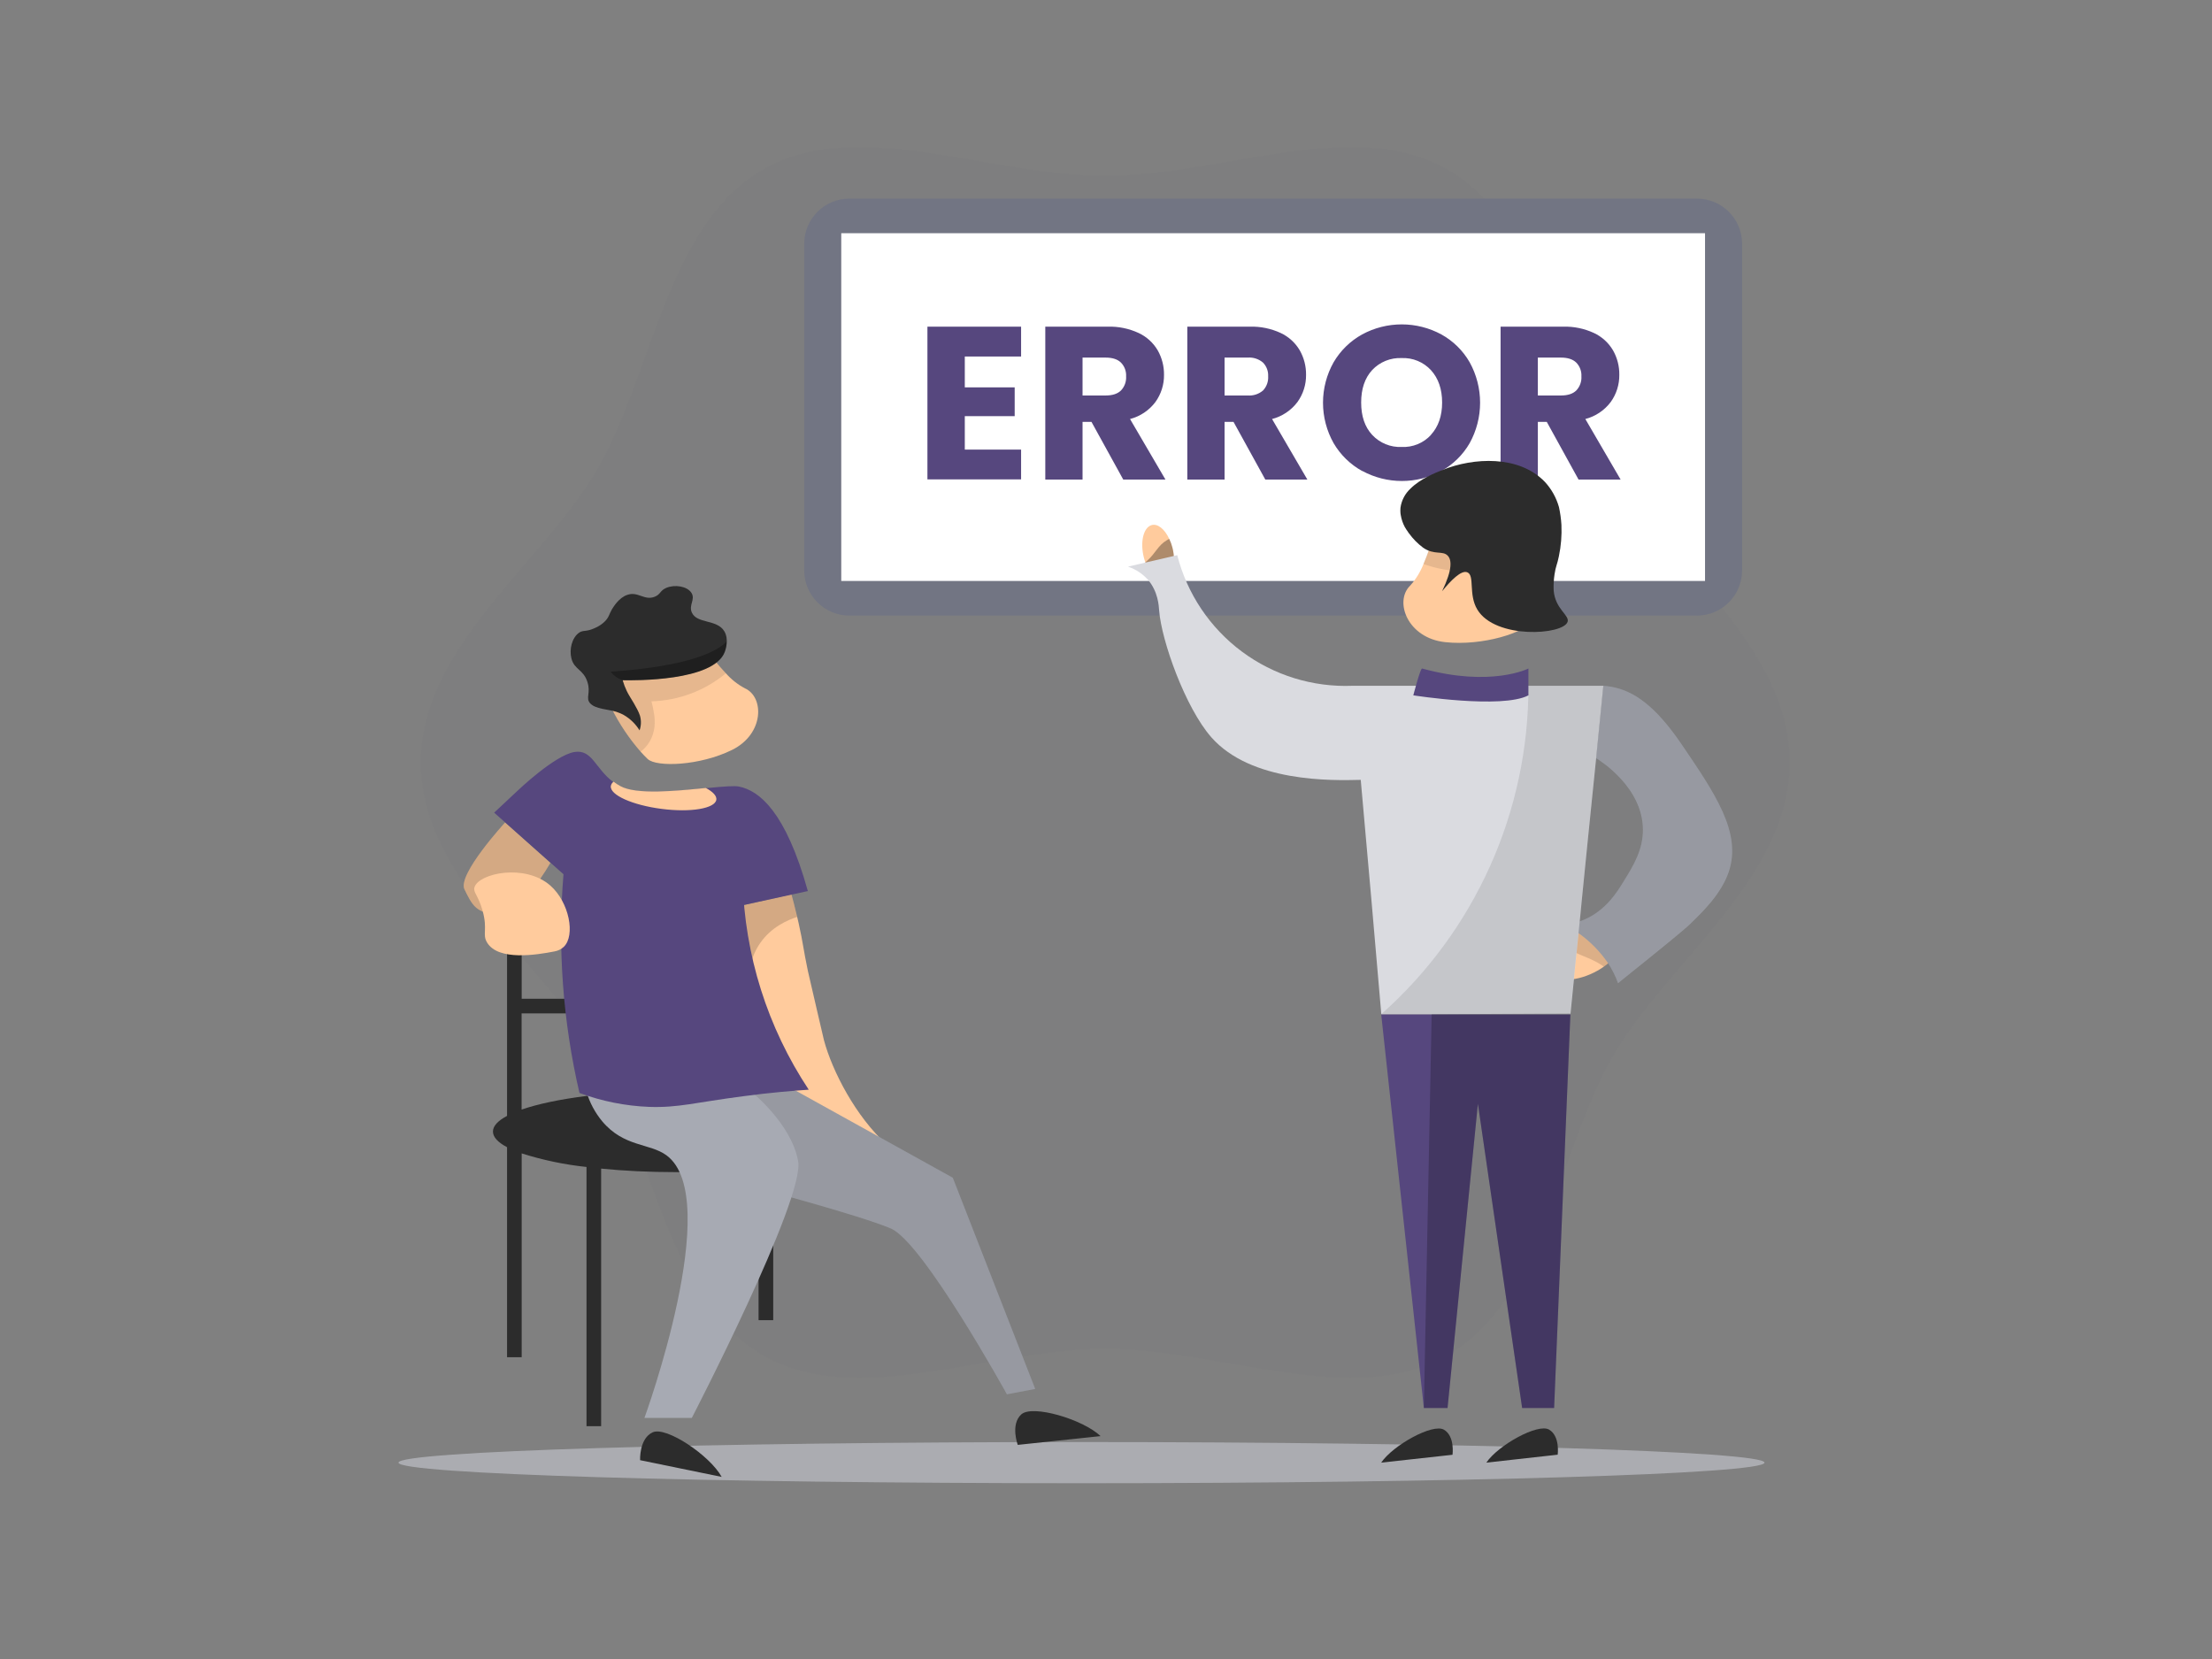 <svg xmlns="http://www.w3.org/2000/svg" width="800" height="600" fill="none" viewBox="0 0 800 600">
    <rect x="0" y="0" width="800" height="600" fill="#808080" stroke="none"/>
    <path d="M647.28 275.729C647.28 317.598 603.012 347.967 583.448 381.783C563.289 416.658 558.411 469.967 523.536 490.146C489.751 509.71 441.662 487.838 399.743 487.838C357.823 487.838 309.745 509.72 275.939 490.156C241.064 469.997 236.206 416.668 216.027 381.793C196.464 347.977 152.195 317.609 152.195 275.739C152.195 233.87 196.464 203.501 216.027 169.695C236.186 134.811 241.064 81.501 275.939 61.322C309.745 41.758 357.883 63.641 399.743 63.641C441.602 63.641 489.751 41.758 523.557 61.322C558.431 81.481 563.289 134.811 583.468 169.695C603.032 203.491 647.28 233.84 647.28 275.729Z" fill="#56477e" style="fill: #56477e; fill: #56477e;" opacity="0.02"/>
    <path d="M310.441 409.219C310.441 403.988 298.164 399.412 279.679 396.812V392.78H274.347V396.116C264.379 395.021 254.358 394.485 244.331 394.514C220.927 394.514 200.385 397.215 188.643 401.297V366.503H270.668V361.212H188.673V326.811H183.381V403.575C180.096 405.319 178.281 407.224 178.281 409.239C178.281 411.255 180.096 413.16 183.381 414.904V490.862H188.673V417.142C196.303 419.56 204.158 421.204 212.117 422.05V515.788H217.409V422.645C225.644 423.461 234.756 423.915 244.361 423.915C254.378 423.945 264.389 423.414 274.347 422.322V477.456H279.649V421.647C298.164 419.037 310.441 414.461 310.441 409.219Z" fill="#2c2c2c"/>
    <path d="M613.696 71.825H307.205C298.171 71.825 290.847 79.149 290.847 88.184V206.283C290.847 215.318 298.171 222.642 307.205 222.642H613.696C622.731 222.642 630.055 215.318 630.055 206.283V88.184C630.055 79.149 622.731 71.825 613.696 71.825Z" fill="#727583"/>
    <path d="M304.252 84.344H616.649V210.113H304.252V84.344Z" fill="white"/>
    <path d="M348.933 128.934V140.102H366.975V150.504H348.933V162.599H369.293V173.384H335.417V118.139H369.293V128.934H348.933ZM406.244 173.444L394.744 152.57H391.518V173.444H378.042V118.139H400.65C404.493 118.03 408.309 118.813 411.798 120.427C414.676 121.769 417.079 123.951 418.692 126.686C420.228 129.388 421.018 132.449 420.98 135.556C421.024 139.088 419.932 142.54 417.866 145.404C415.591 148.429 412.357 150.593 408.693 151.542L421.504 173.444H406.244ZM391.518 143.035H399.864C402.337 143.035 404.188 142.43 405.418 141.221C406.063 140.541 406.56 139.735 406.88 138.854C407.199 137.973 407.332 137.036 407.272 136.1C407.322 135.191 407.183 134.28 406.864 133.427C406.545 132.573 406.052 131.795 405.418 131.141C404.188 129.932 402.337 129.327 399.864 129.327H391.518V143.035ZM457.618 173.444L446.118 152.57H442.882V173.444H429.406V118.139H452.024C455.867 118.032 459.682 118.815 463.172 120.427C466.05 121.769 468.453 123.951 470.066 126.686C471.602 129.388 472.392 132.449 472.354 135.556C472.398 139.088 471.306 142.54 469.24 145.404C466.961 148.429 463.724 150.593 460.057 151.542L472.828 173.444H457.618ZM442.882 143.035H451.238C453.257 143.19 455.254 142.537 456.792 141.221C457.435 140.54 457.931 139.734 458.25 138.853C458.569 137.972 458.704 137.035 458.646 136.1C458.694 135.191 458.554 134.281 458.235 133.428C457.916 132.575 457.424 131.797 456.792 131.141C455.254 129.825 453.257 129.172 451.238 129.327H442.882V143.035ZM492.634 170.34C488.347 167.973 484.78 164.49 482.313 160.261C479.801 155.799 478.482 150.765 478.482 145.646C478.482 140.526 479.801 135.492 482.313 131.031C484.784 126.804 488.349 123.321 492.634 120.951C497.033 118.568 501.958 117.319 506.961 117.319C511.965 117.319 516.89 118.568 521.289 120.951C525.56 123.312 529.102 126.798 531.53 131.031C534 135.506 535.296 140.534 535.296 145.646C535.296 150.757 534 155.786 531.53 160.261C529.092 164.486 525.553 167.97 521.289 170.34C516.903 172.715 511.994 173.958 507.007 173.958C502.019 173.958 497.11 172.715 492.724 170.34H492.634ZM517.53 157.237C520.217 154.294 521.561 150.406 521.561 145.575C521.561 140.744 520.217 136.843 517.53 133.873C516.188 132.418 514.545 131.273 512.715 130.518C510.886 129.762 508.914 129.415 506.936 129.499C504.95 129.409 502.968 129.75 501.125 130.498C499.283 131.246 497.624 132.384 496.262 133.833C493.608 136.729 492.281 140.643 492.281 145.575C492.281 150.507 493.608 154.408 496.262 157.277C497.618 158.737 499.274 159.884 501.117 160.64C502.961 161.395 504.946 161.74 506.936 161.651C508.913 161.743 510.885 161.4 512.715 160.648C514.545 159.896 516.189 158.752 517.53 157.297V157.237ZM570.91 173.444L559.409 152.57H556.184V173.444H542.708V118.139H565.316C569.158 118.03 572.974 118.813 576.463 120.427C579.341 121.769 581.745 123.951 583.357 126.686C584.898 129.386 585.688 132.448 585.645 135.556C585.689 139.088 584.597 142.54 582.531 145.404C580.256 148.429 577.023 150.593 573.359 151.542L586.119 173.444H570.91ZM556.184 143.035H564.529C567.002 143.035 568.853 142.43 570.083 141.221C570.728 140.541 571.226 139.735 571.545 138.854C571.864 137.973 571.998 137.036 571.938 136.1C571.987 135.191 571.848 134.28 571.529 133.427C571.21 132.573 570.718 131.795 570.083 131.141C568.853 129.932 567.002 129.327 564.529 129.327H556.184V143.035Z" fill="#56477e" style="fill: #56477e; fill: #56477e;"/>
    <path d="M391.136 536.43C527.563 536.43 638.159 533.095 638.159 528.981C638.159 524.868 527.563 521.533 391.136 521.533C254.708 521.533 144.112 524.868 144.112 528.981C144.112 533.095 254.708 536.43 391.136 536.43Z" fill="#D6D8E2" opacity="0.5"/>
    <path d="M324.128 420.044C323.644 423.632 317.768 426.918 313.091 425.931C309.977 425.265 308.152 422.907 306.126 420.205C292.489 402.224 292.801 402.728 292.378 402.063C283.398 388.607 282.027 385.936 280.696 382.741C279.93 380.927 279.325 379.243 278.832 377.701C277.985 375.111 277.441 372.903 276.997 371.039C273.157 355.033 270.123 337.485 268.49 327.446L286.22 323.414C286.764 325.38 287.51 328.182 288.306 331.598C288.488 332.344 288.669 333.13 288.85 333.937C290.503 341.335 290.473 343.008 292.197 351.223C292.429 352.231 292.489 352.543 295.543 365.687L298.012 376.27C301.036 387.468 309.503 403.827 320.772 414.027C321.719 414.884 324.491 417.282 324.128 420.044Z" fill="#FFCB9D" style="fill: #FFCB9D; fill: #FFCB9D;"/>
    <path d="M288.306 331.609C284.889 332.717 278.942 335.257 274.911 341.093C268.198 350.81 269.569 365.656 278.832 377.701C277.985 375.111 277.441 372.903 276.997 371.039C273.157 355.033 270.123 337.485 268.49 327.446L286.22 323.414C286.764 325.4 287.51 328.202 288.306 331.609Z" fill="black" opacity="0.17"/>
    <path d="M287.823 394.473L344.59 425.951L374.394 502.322L364.164 504.267C364.164 504.267 333.825 449.234 322.183 444.295C310.542 439.356 271.787 429.126 271.787 429.126L264.983 392.79L287.823 394.473Z" fill="#A7AAB3"/>
    <path d="M287.823 394.473L344.59 425.951L374.394 502.322L364.164 504.267C364.164 504.267 333.825 449.234 322.183 444.295C310.542 439.356 271.787 429.126 271.787 429.126L264.983 392.79L287.823 394.473Z" fill="black" opacity="0.1"/>
    <path d="M398.04 519.386L368.084 522.561C368.084 522.561 365.353 515.213 369.354 511.544C373.356 507.875 391.7 513.338 398.04 519.386ZM261.002 534.142L231.5 528.094C231.5 528.094 231.127 520.263 236.055 518.015C240.984 515.767 256.799 526.451 261.002 534.142Z" fill="#2c2c2c"/>
    <path d="M214.516 241.167C215.725 244.131 217.539 248.434 219.989 253.676C220.533 254.815 220.997 255.823 221.168 256.165C224.001 261.824 227.54 267.101 231.701 271.869C232.547 272.806 233.364 273.683 234.241 274.51C237.476 277.533 253.099 276.979 264.761 271.214C276.423 265.448 276.463 252.063 269.367 248.918C266.78 247.539 264.462 245.705 262.523 243.506C259.84 240.663 257.364 237.632 255.115 234.434C253.785 232.64 252.998 231.411 252.998 231.411L240.429 226.643L217.509 234.999C219.192 238.758 219.152 241.802 218.023 242.478C216.894 243.153 214.949 241.52 214.516 241.167Z" fill="#FFCB9D" style="fill: #FFCB9D; fill: #FFCB9D;"/>
    <path d="M214.516 241.167C215.725 244.131 217.539 248.434 219.989 253.676C220.533 254.815 220.997 255.823 221.168 256.165C224.001 261.824 227.54 267.101 231.701 271.869C233.013 270.857 234.121 269.605 234.966 268.18C235.869 266.598 236.455 264.855 236.69 263.049C236.894 261.134 236.796 259.199 236.398 257.314C236.202 256.077 235.936 254.852 235.601 253.645C245.456 253.365 254.933 249.796 262.523 243.506C259.84 240.663 257.364 237.632 255.115 234.434C253.785 232.64 252.998 231.411 252.998 231.411L240.429 226.643L217.509 234.999C219.192 238.758 219.152 241.802 218.023 242.478C216.894 243.153 214.949 241.52 214.516 241.167Z" fill="black" opacity="0.1"/>
    <path d="M212.44 246.62C213.75 250.652 211.704 252.385 213.397 254.321C215.292 256.488 219.999 256.508 222.852 257.415C223.86 257.738 224.746 258.161 224.746 258.161C225.03 258.282 225.306 258.42 225.573 258.574C227.917 259.929 229.887 261.844 231.308 264.148C231.906 262.432 231.955 260.572 231.449 258.826C230.623 256.206 227.71 251.932 227.418 251.287C227.418 251.287 227.307 251.105 227.206 250.924C227.034 250.581 226.974 250.42 226.682 249.916C226.106 248.716 225.628 247.473 225.25 246.197V246.136C225.243 246.119 225.239 246.1 225.239 246.081C225.239 246.062 225.243 246.043 225.25 246.025C229.363 246.106 258.22 246.449 262.151 235.745C262.443 234.938 263.703 231.189 261.939 228.276C259.278 223.901 252.061 225.665 250.217 221.533C248.987 218.791 251.608 216.796 250.056 214.397C248.503 211.998 244.068 211.312 240.984 212.603C238.636 213.61 238.968 214.931 236.811 215.808C233.052 217.34 230.764 213.792 226.903 215.132C223.829 216.14 221.864 219.517 221.37 220.273C220.291 222.087 220.312 223.105 218.85 224.647C217.74 225.753 216.421 226.627 214.97 227.217C211.875 228.608 210.938 227.782 209.436 228.82C206.856 230.614 205.818 234.868 206.664 238.133C207.662 242.205 210.978 242.054 212.44 246.62Z" fill="#2c2c2c"/>
    <path d="M182.696 297.45C182.696 297.45 165.34 316.318 167.98 321.64C170.621 326.962 172.214 330.903 180.68 330.379C189.147 329.855 199.055 312.025 199.055 312.025L182.696 297.45Z" fill="#FFCB9D" style="fill: #FFCB9D; fill: #FFCB9D;"/>
    <path d="M182.696 297.45C182.696 297.45 165.34 316.318 167.98 321.64C170.621 326.962 172.214 330.903 180.68 330.379C189.147 329.855 199.055 312.025 199.055 312.025L182.696 297.45Z" fill="black" opacity="0.17"/>
    <path d="M212.117 394.906C213.272 398.776 215.191 402.375 217.762 405.49C225.654 414.934 234.967 413.372 241.045 417.837C262.08 433.288 233.072 512.794 233.072 512.804H250.207C250.207 512.804 291.129 433.712 288.659 419.954C286.19 406.195 271.404 394.554 271.404 394.554L212.117 394.906Z" fill="#A7AAB3"/>
    <path d="M292.49 394.1C287.178 394.463 278.883 395.108 268.763 396.469C251.427 398.727 245.329 400.682 234.766 400.319C226.153 399.98 217.648 398.279 209.568 395.279C203.558 369.374 201.61 342.691 203.792 316.187L178.715 293.902L187.171 285.99C187.171 285.99 200.587 273.139 207.763 271.969C214.224 270.961 215.162 277.846 221.763 282.805C222.538 283.4 223.357 283.935 224.213 284.407C230.008 287.592 244.371 286.141 255.116 285.072C262.171 284.367 265.729 284.165 267.211 284.458C274.619 285.929 284.164 293.529 292.167 322.265L266.425 327.869C267.151 324.704 267.873 321.539 268.592 318.374C269.281 345.361 277.564 371.607 292.49 394.1Z" fill="#56477e" style="fill: #56477e; fill: #56477e;"/>
    <path d="M171.618 320.844C173.241 315.804 189.872 312.216 199.054 320.289C205.848 326.266 208.206 338.341 203.872 342.464C202.937 343.319 201.775 343.886 200.526 344.097C194.146 345.337 180.297 347.614 176.184 340.922C174.309 337.898 176.477 336.305 174.511 329.28C172.929 323.656 171.003 322.749 171.618 320.844ZM239.25 292.541C228.707 291.18 220.493 287.502 220.916 284.276C220.972 283.962 221.09 283.662 221.263 283.394C221.436 283.126 221.661 282.895 221.924 282.714C222.697 283.311 223.516 283.847 224.373 284.316C230.169 287.502 244.532 286.05 255.276 284.982C257.816 286.342 259.248 287.824 259.076 289.205C258.663 292.41 249.783 293.912 239.25 292.541Z" fill="#FFCB9D" style="fill: #FFCB9D; fill: #FFCB9D;"/>
    <path d="M262.776 232.045C262.732 233.284 262.494 234.509 262.07 235.674C258.139 246.398 229.282 246.046 225.17 245.955C223.453 245.43 221.949 244.371 220.876 242.931C249.753 240.945 259.49 235.462 262.776 232.045Z" fill="black" opacity="0.3"/>
    <path d="M424.024 198.058C423.75 196.97 423.365 195.913 422.875 194.903C421.202 191.285 418.602 189.188 416.344 189.954C413.481 190.962 412.312 196.123 413.673 201.566C413.824 202.17 414.015 202.765 414.217 203.329C415.83 207.764 418.823 210.546 421.343 209.669C424.196 208.702 425.405 203.501 424.024 198.058Z" fill="#FFCB9D" style="fill: #FFCB9D; fill: #FFCB9D;"/>
    <path d="M424.024 198.058C423.75 196.97 423.365 195.913 422.875 194.903C422.593 195.044 422.341 195.175 422.079 195.327C418.652 197.343 418.047 200.044 414.67 202.987C414.527 203.111 414.376 203.226 414.217 203.33C415.829 207.764 418.823 210.546 421.343 209.669C424.195 208.702 425.405 203.501 424.024 198.058Z" fill="black" opacity="0.32"/>
    <path d="M568.803 337.717C567.363 338.516 566.012 339.465 564.771 340.549C560.276 344.318 558.301 348.804 560.246 351.717C562.746 355.396 570.557 355.103 577.743 351.062C578.537 350.618 579.308 350.133 580.052 349.61C585.726 345.629 588.528 340.317 586.311 337.061C583.852 333.393 575.99 333.675 568.803 337.717Z" fill="#FFCB9D" style="fill: #FFCB9D; fill: #FFCB9D;"/>
    <path d="M568.803 337.717C567.363 338.516 566.012 339.465 564.771 340.549C565.074 340.902 565.356 341.204 565.669 341.557C569.821 345.659 573.934 345.508 579.386 349.137C579.62 349.293 579.842 349.464 580.052 349.651C585.726 345.669 588.528 340.357 586.311 337.102C583.852 333.393 575.99 333.675 568.803 337.717Z" fill="black" opacity="0.14"/>
    <path d="M625.247 315.199C622.596 323.122 615.954 329.603 611.338 334.078C610.279 335.086 608.525 336.739 596.43 346.496C591.723 350.306 587.823 353.41 585.172 355.567C584.248 353.004 583.027 350.558 581.533 348.28C578.648 344.077 575.041 340.419 570.879 337.475C569.478 336.401 568.028 335.392 566.535 334.451C568.159 334.196 569.756 333.787 571.303 333.231C571.807 333.07 572.311 332.858 572.845 332.637C580.636 329.28 584.668 322.94 587.349 318.526C590.725 313.073 594.233 307.368 594.203 300.05C594.152 284.76 578.731 275.094 577.199 274.167L579.799 248.021C580.814 248.087 581.823 248.211 582.823 248.394C590.887 249.876 598.587 255.218 608.021 269.006C620.348 287.078 629.944 301.088 625.247 315.199Z" fill="#A7AAB3"/>
    <path d="M561.546 184.32C561.405 187.687 561.143 192.615 560.639 198.683C560.508 200.014 560.407 201.183 560.377 201.576C559.606 208.204 558.005 214.71 555.61 220.938C555.116 222.168 554.602 223.337 554.047 224.466C551.941 228.669 536.247 233.729 522.62 232.237C508.993 230.745 504.155 217.471 510.001 211.806C512.066 209.506 513.702 206.853 514.829 203.975C516.449 200.188 517.796 196.291 518.861 192.313C519.526 190.055 519.869 188.553 519.869 188.553L530.603 179.291H556.325C556.023 183.625 557.162 186.618 558.523 186.89C559.883 187.162 561.244 184.824 561.546 184.32Z" fill="#FFCB9D" style="fill: #FFCB9D; fill: #FFCB9D;"/>
    <path d="M561.547 184.32C561.405 187.687 561.143 192.615 560.639 198.683C560.508 200.014 560.408 201.183 560.377 201.576C559.607 208.204 558.005 214.71 555.61 220.938C553.946 220.409 552.397 219.572 551.044 218.469C549.578 217.224 548.367 215.708 547.476 214.004C546.583 212.181 545.984 210.228 545.702 208.218C545.445 206.923 545.263 205.614 545.158 204.297C540.244 205.927 535.094 206.731 529.918 206.676C524.763 206.623 519.653 205.71 514.799 203.975C516.419 200.188 517.766 196.291 518.831 192.313C519.496 190.055 519.838 188.553 519.838 188.553L530.573 179.291H556.295C555.993 183.625 557.132 186.618 558.493 186.89C559.853 187.162 561.244 184.824 561.547 184.32Z" fill="black" opacity="0.1"/>
    <path d="M564.711 189.813C564.884 193.637 564.572 197.467 563.784 201.213C563.22 204.116 562.645 204.751 562.222 207.704C561.923 209.641 561.818 211.602 561.909 213.56C562.454 220.293 567.695 222.49 566.949 224.869C565.467 229.667 540.803 231.29 534.292 220.454C530.986 214.951 533.455 208.158 530.684 206.988C528.496 206.051 524.697 209.962 521.542 213.842C525.422 205.779 524.979 202.463 523.628 201.011C521.794 198.995 518.709 200.9 514.647 198.048C512.692 196.585 510.972 194.831 509.547 192.847C509.4 192.688 509.278 192.508 509.185 192.313C508.815 191.825 508.478 191.313 508.177 190.781C508.177 190.781 508.116 190.68 508.086 190.65C507.349 189.274 506.844 187.786 506.594 186.245L506.503 185.65C506.444 184.98 506.444 184.305 506.503 183.635C506.87 180.992 508.137 178.557 510.092 176.74C513.7 173.142 519.052 171.005 521.864 169.907C532.79 165.512 549.371 164.474 558.785 174.342C561.15 176.93 562.876 180.037 563.824 183.413C564.283 185.521 564.58 187.66 564.711 189.813Z" fill="#2c2c2c"/>
    <path d="M567.947 366.826L562.07 509.216H550.499L534.503 399.2L523.527 509.216H514.96L499.528 366.826H567.947Z" fill="#56477e" style="fill: #56477e; fill: #56477e;"/>
    <path d="M537.558 528.981L563.36 526.109C563.36 526.109 564.288 519.416 560.246 517.037C556.204 514.659 541.771 522.712 537.558 528.981ZM499.528 528.981L525.321 526.139C525.321 526.139 526.259 519.446 522.217 517.068C518.175 514.689 503.752 522.712 499.528 528.981Z" fill="#2c2c2c"/>
    <path d="M489.207 248.021C474.82 248.609 460.668 244.237 449.12 235.637C437.571 227.037 429.328 214.731 425.768 200.779L407.958 204.932C410.74 205.862 413.231 207.502 415.185 209.689C418.854 213.953 419.116 219.224 419.217 220.777C420.053 231.743 428.711 255.974 438.085 266.637C452.458 282.986 481.628 282.321 492.13 282.049C493.427 296.946 494.747 311.806 496.091 326.629C497.247 340.015 498.406 353.413 499.569 366.826H567.997C567.992 366.735 567.992 366.644 567.997 366.553C568.965 356.837 569.932 347.131 570.9 337.434C571.031 336.023 571.182 334.602 571.323 333.181C571.384 332.536 571.464 331.881 571.525 331.236C571.676 329.693 571.827 328.151 571.968 326.629C572.734 319.03 573.494 311.436 574.246 303.85C575.234 293.972 576.242 284.078 577.27 274.167L579.87 248.021H489.207Z" fill="#DADBE0"/>
    <path d="M514.315 241.772C513.71 241.611 511.14 251.478 511.14 251.478C511.14 251.478 543.252 256.518 552.777 251.478V241.772C552.777 241.772 539.362 248.656 514.315 241.772Z" fill="#56477e" style="fill: #56477e; fill: #56477e;"/>
    <path d="M567.976 366.554L517.781 366.826L514.959 509.216H523.526L534.503 399.201L550.499 509.216H562.07L567.976 366.554Z" fill="black" opacity="0.22"/>
    <path d="M607.971 269.006C598.526 255.218 590.836 249.855 582.772 248.394C581.773 248.211 580.763 248.087 579.749 248.021H552.777C552.842 270.47 548.126 292.675 538.943 313.16C529.76 333.644 516.32 351.939 499.518 366.826H567.946C567.941 366.735 567.941 366.644 567.946 366.553C568.913 356.837 569.881 347.131 570.849 337.434C575.01 340.379 578.617 344.037 581.502 348.239C582.996 350.518 584.217 352.964 585.141 355.527C587.792 353.41 591.693 350.306 596.4 346.455C608.495 336.699 610.249 335.066 611.307 334.038C615.923 329.562 622.566 323.081 625.216 315.159C629.944 301.088 620.348 287.078 607.971 269.006ZM587.348 318.505C584.667 322.87 580.636 329.21 572.844 332.616C572.31 332.838 571.836 333.05 571.302 333.211C571.363 332.566 571.443 331.911 571.504 331.266C571.655 329.724 571.806 328.182 571.947 326.66L574.225 303.88C575.213 294.003 576.221 284.108 577.249 274.197C578.781 275.124 594.202 284.79 594.253 300.081C594.233 307.418 590.725 313.073 587.348 318.505Z" fill="black" opacity="0.1"/>
</svg>
